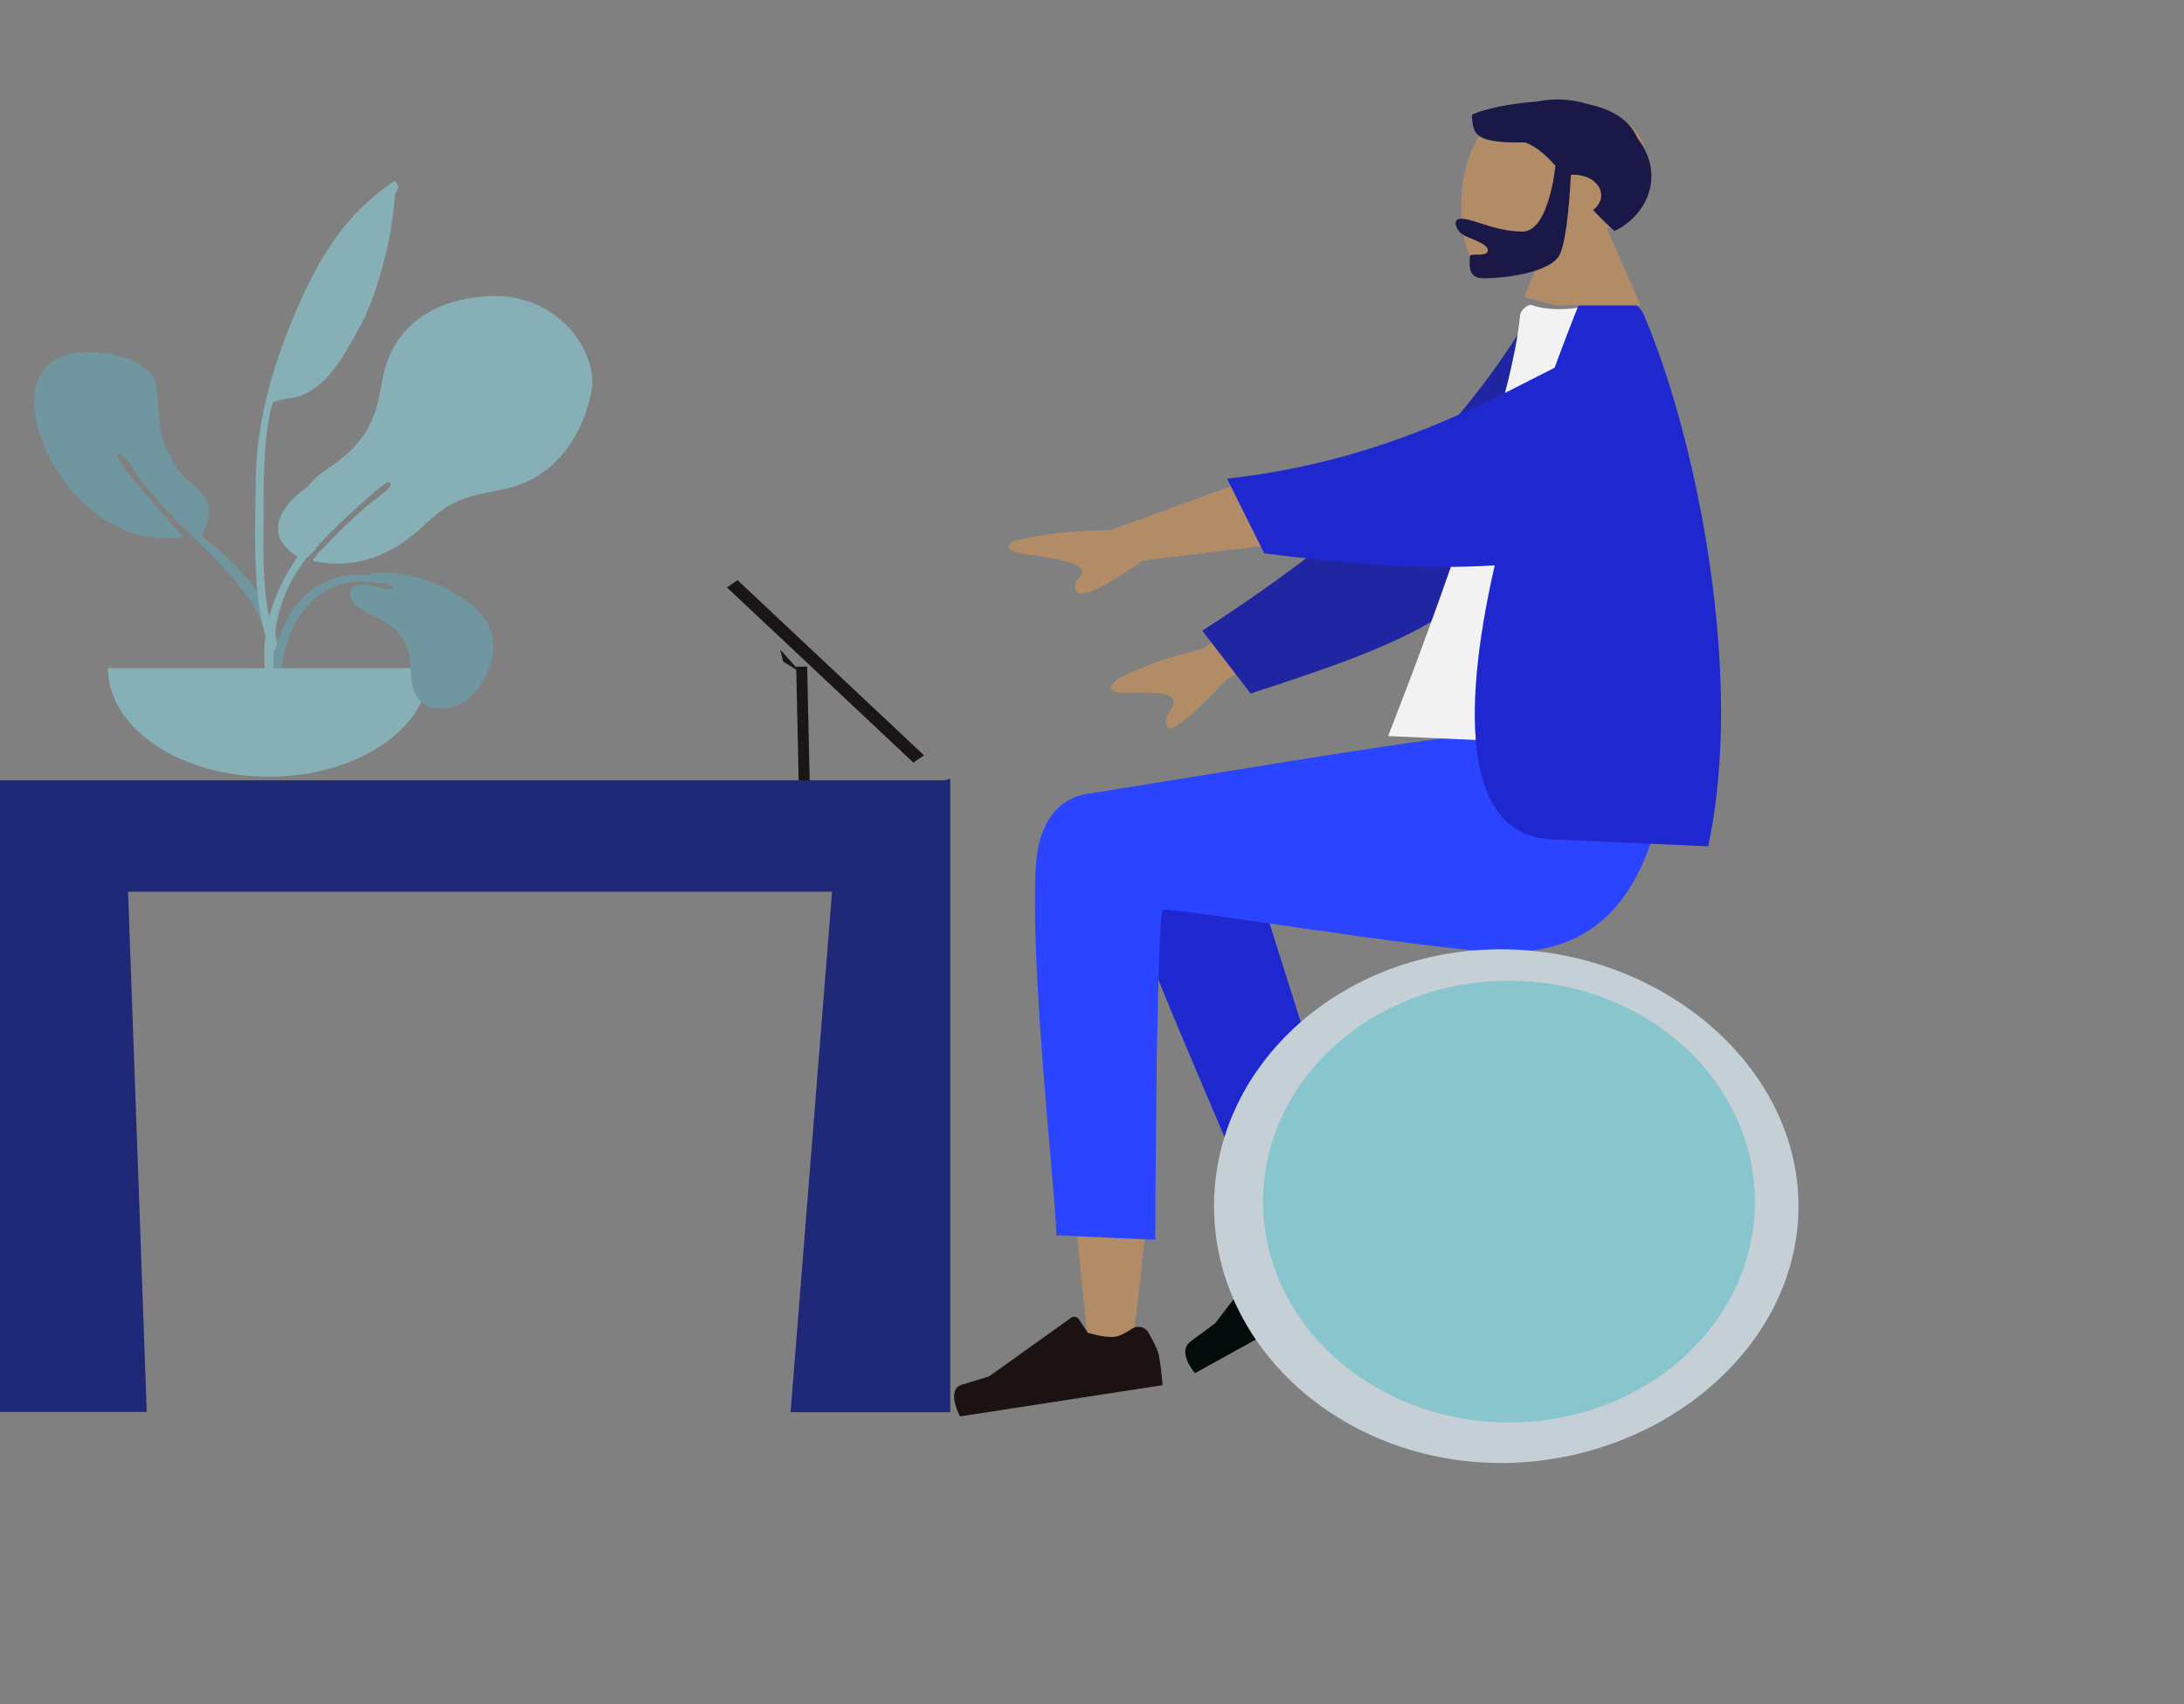 <svg width="423" height="330" viewBox="0 0 423 330" fill="none" 
    xmlns="http://www.w3.org/2000/svg">
    <rect x="0" y="0" width="423" height="330" fill="#808080" stroke="none"/>
    <path fill-rule="evenodd" clip-rule="evenodd" d="M219.397 259.427C220.782 249.837 224.442 216.588 224.211 201.112C223.948 183.446 223.202 168.084 222.528 162.488C220.918 149.144 203.511 154.526 203.021 161.617C201.908 177.715 210.225 254.191 210.601 259.018C210.976 263.846 218.526 265.454 219.397 259.427Z" fill="#B28B67"/>
    <path fill-rule="evenodd" clip-rule="evenodd" d="M261.535 228.233L238.597 155.766C232.717 143.882 212.961 156.986 214.772 163.808C218.882 179.294 241.771 229.86 242.996 234.474L261.535 228.233Z" fill="#1F28CF"/>
    <path fill-rule="evenodd" clip-rule="evenodd" d="M259.98 237.154C260.757 236.194 262.112 235.992 262.912 236.825C263.942 237.9 265.192 239.321 265.649 240.326C266.48 242.15 267.498 245.968 267.498 245.968C265.493 247.076 231.449 265.874 231.449 265.874C231.449 265.874 227.811 261.748 230.66 259.685C233.51 257.623 235.369 256.202 235.369 256.202L248.339 239.322C248.701 238.85 249.348 238.77 249.754 239.147L251.882 241.119C251.882 241.119 255.313 240.951 257.065 239.984C257.976 239.48 259.106 238.234 259.98 237.154Z" fill="#030B0B"/>
    <path fill-rule="evenodd" clip-rule="evenodd" d="M219.282 257.261C220.281 256.6 221.746 256.876 222.379 257.955C223.188 259.334 224.136 261.099 224.396 262.202C224.874 264.227 225.164 268.207 225.164 268.207C222.982 268.544 185.938 274.256 185.938 274.256C185.938 274.256 183.124 269.052 186.316 268.11C189.508 267.168 191.605 266.483 191.605 266.483L207.478 255.134C207.945 254.8 208.64 254.948 208.972 255.452L210.686 258.058C210.686 258.058 214.098 259.119 216.004 258.825C216.958 258.678 218.24 257.951 219.282 257.261Z" fill="#1C1212"/>
    <path fill-rule="evenodd" clip-rule="evenodd" d="M200.683 167.002C199.261 187.208 204.865 234.739 204.557 239.189L223.751 240.062C223.751 240.062 223.978 176.789 225.251 176.165C226.525 175.54 275.123 183.673 289.824 184.329C311.022 185.276 320.804 171.29 323.391 144.686L281.397 142.81C272.777 143.412 227.497 151.095 210.699 153.682C203.508 154.789 201.075 161.435 200.683 167.002Z" fill="#2B44FF"/>
    <path fill-rule="evenodd" clip-rule="evenodd" d="M290.723 283.272C321.414 283.279 348.344 261.02 348.334 233.554C348.325 206.089 321.379 183.818 290.688 183.811C259.997 183.804 235.124 206.064 235.134 233.529C235.144 260.995 260.032 283.265 290.723 283.272Z" fill="#C5CFD6"/>
    <path fill-rule="evenodd" clip-rule="evenodd" d="M292.277 275.428C318.581 275.434 339.899 256.292 339.891 232.674C339.882 209.055 318.551 189.904 292.247 189.898C265.942 189.892 244.625 209.034 244.633 232.652C244.641 256.271 265.972 275.422 292.277 275.428Z" fill="#89C5CC"/>
    <path fill-rule="evenodd" clip-rule="evenodd" d="M215.093 102.649L242.414 92.707L248.43 105.256L221.386 108.515C213.73 113.864 209.45 115.882 208.547 114.567C207.786 113.459 208.384 112.677 208.935 111.957C209.363 111.396 209.764 110.873 209.471 110.262C208.801 108.865 203.666 107.995 198.799 107.329C193.933 106.663 195.353 105.29 196.528 104.704C201.499 103.409 207.687 102.724 215.093 102.649ZM232.834 125.683L257.658 109.085L261.941 122.448L237.896 131.278C230.735 138.89 226.809 142.021 226.121 140.672C225.54 139.535 226.129 138.52 226.671 137.586C227.093 136.858 227.487 136.178 227.278 135.527C226.802 134.04 222.356 133.997 218.13 134.14C213.904 134.282 215.263 132.431 216.343 131.535C220.818 129.108 226.315 127.157 232.834 125.683Z" fill="#B28B67"/>
    <path fill-rule="evenodd" clip-rule="evenodd" d="M295.609 62.164C281.044 85.993 261.156 103.872 232.866 122.12L242.228 134.285C273.084 124.238 289.43 118.075 298.85 95.368C301.214 89.669 303.885 71.286 305.743 61.634L295.609 62.164Z" fill="#2026A2"/>
    <path fill-rule="evenodd" clip-rule="evenodd" d="M325.753 145.053L268.844 142.524C268.844 142.524 292.433 83.274 294.437 60.892C294.505 60.131 295.98 58.85 296.577 59.053C303.136 61.278 311.008 58.249 311.008 58.249C322.935 80.965 325.674 108.402 325.753 145.053Z" fill="#F2F2F2"/>
    <path fill-rule="evenodd" clip-rule="evenodd" d="M300.489 162.525L330.833 163.873C337.988 131.075 328.56 84.74 318.451 61.131C318.065 60.23 317.228 58.525 314.979 58.425L306.162 58.033C304.393 62.429 302.702 66.826 301.104 71.194C300.078 71.714 299.018 72.257 297.924 72.817C284.207 79.84 265.08 89.633 237.654 92.682L244.871 107.149C260.776 109.185 276.124 110.338 289.499 109.47C282.675 139.346 284.053 161.794 300.489 162.525Z" fill="#1F28CF"/>
    <path fill-rule="evenodd" clip-rule="evenodd" d="M297.641 51.77C293.759 53.073 290.343 53.62 288.46 53.252C281.907 51.971 281.304 33.794 286.375 26.627C291.445 19.461 317.511 16.338 318.825 30.536C319.325 35.933 316.004 40.694 311.335 44.453L317.759 59.143H301.345L295.19 57.5L297.641 51.77Z" fill="#B28B67"/>
    <path fill-rule="evenodd" clip-rule="evenodd" d="M301.257 32.104C299.44 30.053 297.696 28.489 295.428 27.581C286.196 27.691 285.115 26.436 285.115 22.207C286.606 21.398 291.867 20.035 297.759 19.652C300.765 19 304.326 19.123 307.756 20.21C311.99 21.121 315.576 23.083 317.16 26.756C322.889 34.254 318.54 42.059 312.68 44.725C311.12 43.323 309.758 41.965 308.543 40.665C309.519 39.942 310.125 38.933 310.125 37.817C310.125 35.619 307.774 33.837 304.875 33.837C304.662 33.837 304.452 33.846 304.245 33.865C304.115 36.614 303.578 45.913 302.167 49.144C300.505 52.952 290.802 53.887 287.418 53.887C284.495 53.887 284.594 51.788 284.666 50.284C284.676 50.068 284.686 49.863 284.686 49.679C284.686 49.295 285.345 49.296 286.09 49.297C287.057 49.299 288.168 49.3 288.168 48.459C288.168 47.542 286.497 46.839 285.001 46.209C284.068 45.817 283.203 45.453 282.856 45.084C281.759 43.92 281.389 42.349 283.044 42.349C283.949 42.349 285.19 42.745 286.683 43.221C288.937 43.939 291.765 44.84 294.877 44.84C300.018 44.84 301.241 32.263 301.257 32.104Z" fill="#191847"/>
    <path d="M178.961 146.252L176.909 147.669L140.799 113.75L142.851 112.333L178.961 146.252Z" fill="#1A1616"/>
    <path d="M156.93 156.243L154.806 156.273L154.21 129.091L156.334 129.061L156.93 156.243Z" fill="#1A1616"/>
    <path d="M151.679 128.103L151.096 125.746L153.613 128.566L155.012 130.15L151.679 128.103Z" fill="#1A1616"/>
    <path fill-rule="evenodd" clip-rule="evenodd" d="M182.938 151.079L184.041 150.776V273.438H153.122L161.151 172.662H24.806L28.424 273.383H0V172.662V151.079H182.938Z" fill="#202878"/>
    <g opacity="0.7">
        <path fill-rule="evenodd" clip-rule="evenodd" d="M16.567 68.195C22.388 67.991 29.587 70.287 30.208 74.564C30.659 77.671 30.52 80.77 31.218 83.872C31.776 86.352 32.957 88.732 34.567 90.991C36.115 93.163 39.328 95.012 40.163 97.332C40.695 98.811 40.397 100.891 39.663 102.337C38.77 104.095 39.245 103.956 41.024 105.432C44.511 108.323 47.65 111.288 49.87 114.742C53.068 119.716 55.165 125.53 53.978 130.974C53.827 131.666 53.648 134.147 52.239 134.32C50.666 134.514 51.402 133.095 51.486 132.637C52.021 129.712 52.497 127.155 51.851 124.185C49.359 112.724 37.195 105.173 29.274 95.445C28.838 94.944 27.919 93.749 27.28 92.961C26.271 91.717 25.256 89.35 23.89 88.427C21.317 86.689 23.683 90.183 24.184 90.85C24.818 91.694 25.515 92.591 26.165 93.33C29.137 96.757 32.454 100.498 35.523 104.03C22.248 106.074 12.9 95.288 9.337 88.197C6.402 82.355 2.891 68.695 16.567 68.195" fill="#69A1AC"/>
        <path fill-rule="evenodd" clip-rule="evenodd" d="M94.587 57.345C84.856 57.867 78.609 62.207 75.701 68.277C74.133 71.548 73.954 74.909 73.083 78.271C71.772 83.329 68.953 87.161 63.444 90.765C61.737 91.881 60.48 93.026 59.586 94.252C57.811 95.476 56.266 96.861 55.132 98.555C53.682 100.717 53.272 103.312 54.945 105.468C55.395 106.047 56.518 107.211 57.682 107.74C53.325 114.01 50.93 120.878 51.2 127.737C51.363 131.878 51.662 136.02 52.011 140.155C52.105 141.266 52.64 143.099 53.444 141.237C54.179 139.534 53.257 136.86 53.172 135.08C52.756 126.412 52.401 118.53 57.681 110.431C58.235 109.582 58.822 108.74 59.433 107.905C59.469 107.89 59.502 107.873 59.536 107.857C59.559 107.869 59.58 107.882 59.604 107.894C59.643 107.847 59.696 107.791 59.759 107.728C59.934 107.606 60.087 107.452 60.233 107.279C60.701 106.84 61.231 106.325 61.234 106.043C61.234 106.041 61.232 106.037 61.232 106.035C64.5 102.429 68.244 99.022 72.068 95.681C72.039 95.706 76.216 91.862 75.57 93.988C75.258 95.012 72.187 96.962 70.946 98.047C68.201 100.461 64.978 103.519 62.3 106.477C61.94 106.617 61.431 107.304 61.062 107.816C60.859 108.075 60.669 108.337 60.483 108.564C69.973 110.684 77.355 106.415 82.388 101.45C82.394 101.444 82.4 101.438 82.406 101.432C83.938 100.06 85.507 98.698 87.467 97.614C90.738 95.804 94.24 95.485 98.096 94.594C108.612 92.166 113.083 82.955 114.503 76.12C116.106 68.409 108.269 56.585 94.587 57.345" fill="#89C5CC"/>
        <path fill-rule="evenodd" clip-rule="evenodd" d="M75.365 35.752C65.377 42.777 60.552 52.522 56.731 61.683C52.464 71.914 49.646 82.304 49.538 92.942C49.467 99.931 49.185 106.963 49.789 113.944C50.003 116.423 50.369 118.907 50.95 121.36C50.998 121.561 52.299 127.038 53.544 125.761C54.251 125.036 52.21 120.081 52.056 119.255C51.188 114.607 50.987 109.924 51.029 105.242C51.099 97.533 50.762 89.864 51.918 82.183C52.091 81.036 52.227 79.832 52.63 78.71C53.058 77.517 52.513 78.038 53.907 77.566C55.261 77.107 56.935 77.172 58.34 76.596C63.914 74.312 66.765 68.444 68.984 64.594C71.522 60.191 73.065 55.497 74.297 50.863C75.202 47.459 75.849 44.076 76.215 40.628C76.33 39.541 76.337 38.405 76.653 37.336C76.738 37.048 77.165 36.538 77.15 36.283C77.117 35.743 76.634 35.425 76.595 34.971C76.177 35.225 75.766 35.486 75.365 35.752" fill="#89C5CC"/>
        <path fill-rule="evenodd" clip-rule="evenodd" d="M20.907 129.355C20.907 140.974 34.842 150.392 52.032 150.392C69.222 150.392 83.158 140.974 83.158 129.355" fill="#89C5CC"/>
        <path fill-rule="evenodd" clip-rule="evenodd" d="M73.363 110.936C81.066 110.552 89.669 114.753 93.385 119.124C96.38 122.648 95.876 127.276 94.025 131.02C92.787 133.527 90.082 137.101 85.573 137.136C79.931 137.179 79.659 132.466 79.55 129.711C79.405 126.048 78.72 122.858 74.45 120.361C73.923 120.053 73.37 119.764 72.816 119.476C72.325 119.22 71.834 118.964 71.362 118.694C71.286 118.651 71.21 118.608 71.134 118.564C69.624 117.707 68.038 116.806 67.845 115.392C67.565 113.343 69.276 112.974 71.889 113.355C71.973 113.367 72.202 113.426 72.514 113.505C73.848 113.847 76.696 114.577 76.157 113.705C75.954 113.376 75.213 113.116 74.278 112.921C71.859 112.743 68.974 112.537 68.144 112.66C59.192 113.987 55.706 122.368 54.781 127.693C54.681 128.268 54.6 128.845 54.53 129.422H52.885C52.999 128.028 53.15 126.635 53.495 125.256C54.814 119.982 58.94 112.235 67.987 111.379C68.321 111.347 69.549 111.341 71.036 111.4C71.741 111.134 72.531 110.973 73.363 110.936Z" fill="#69A1AC"/>
    </g>
</svg>
